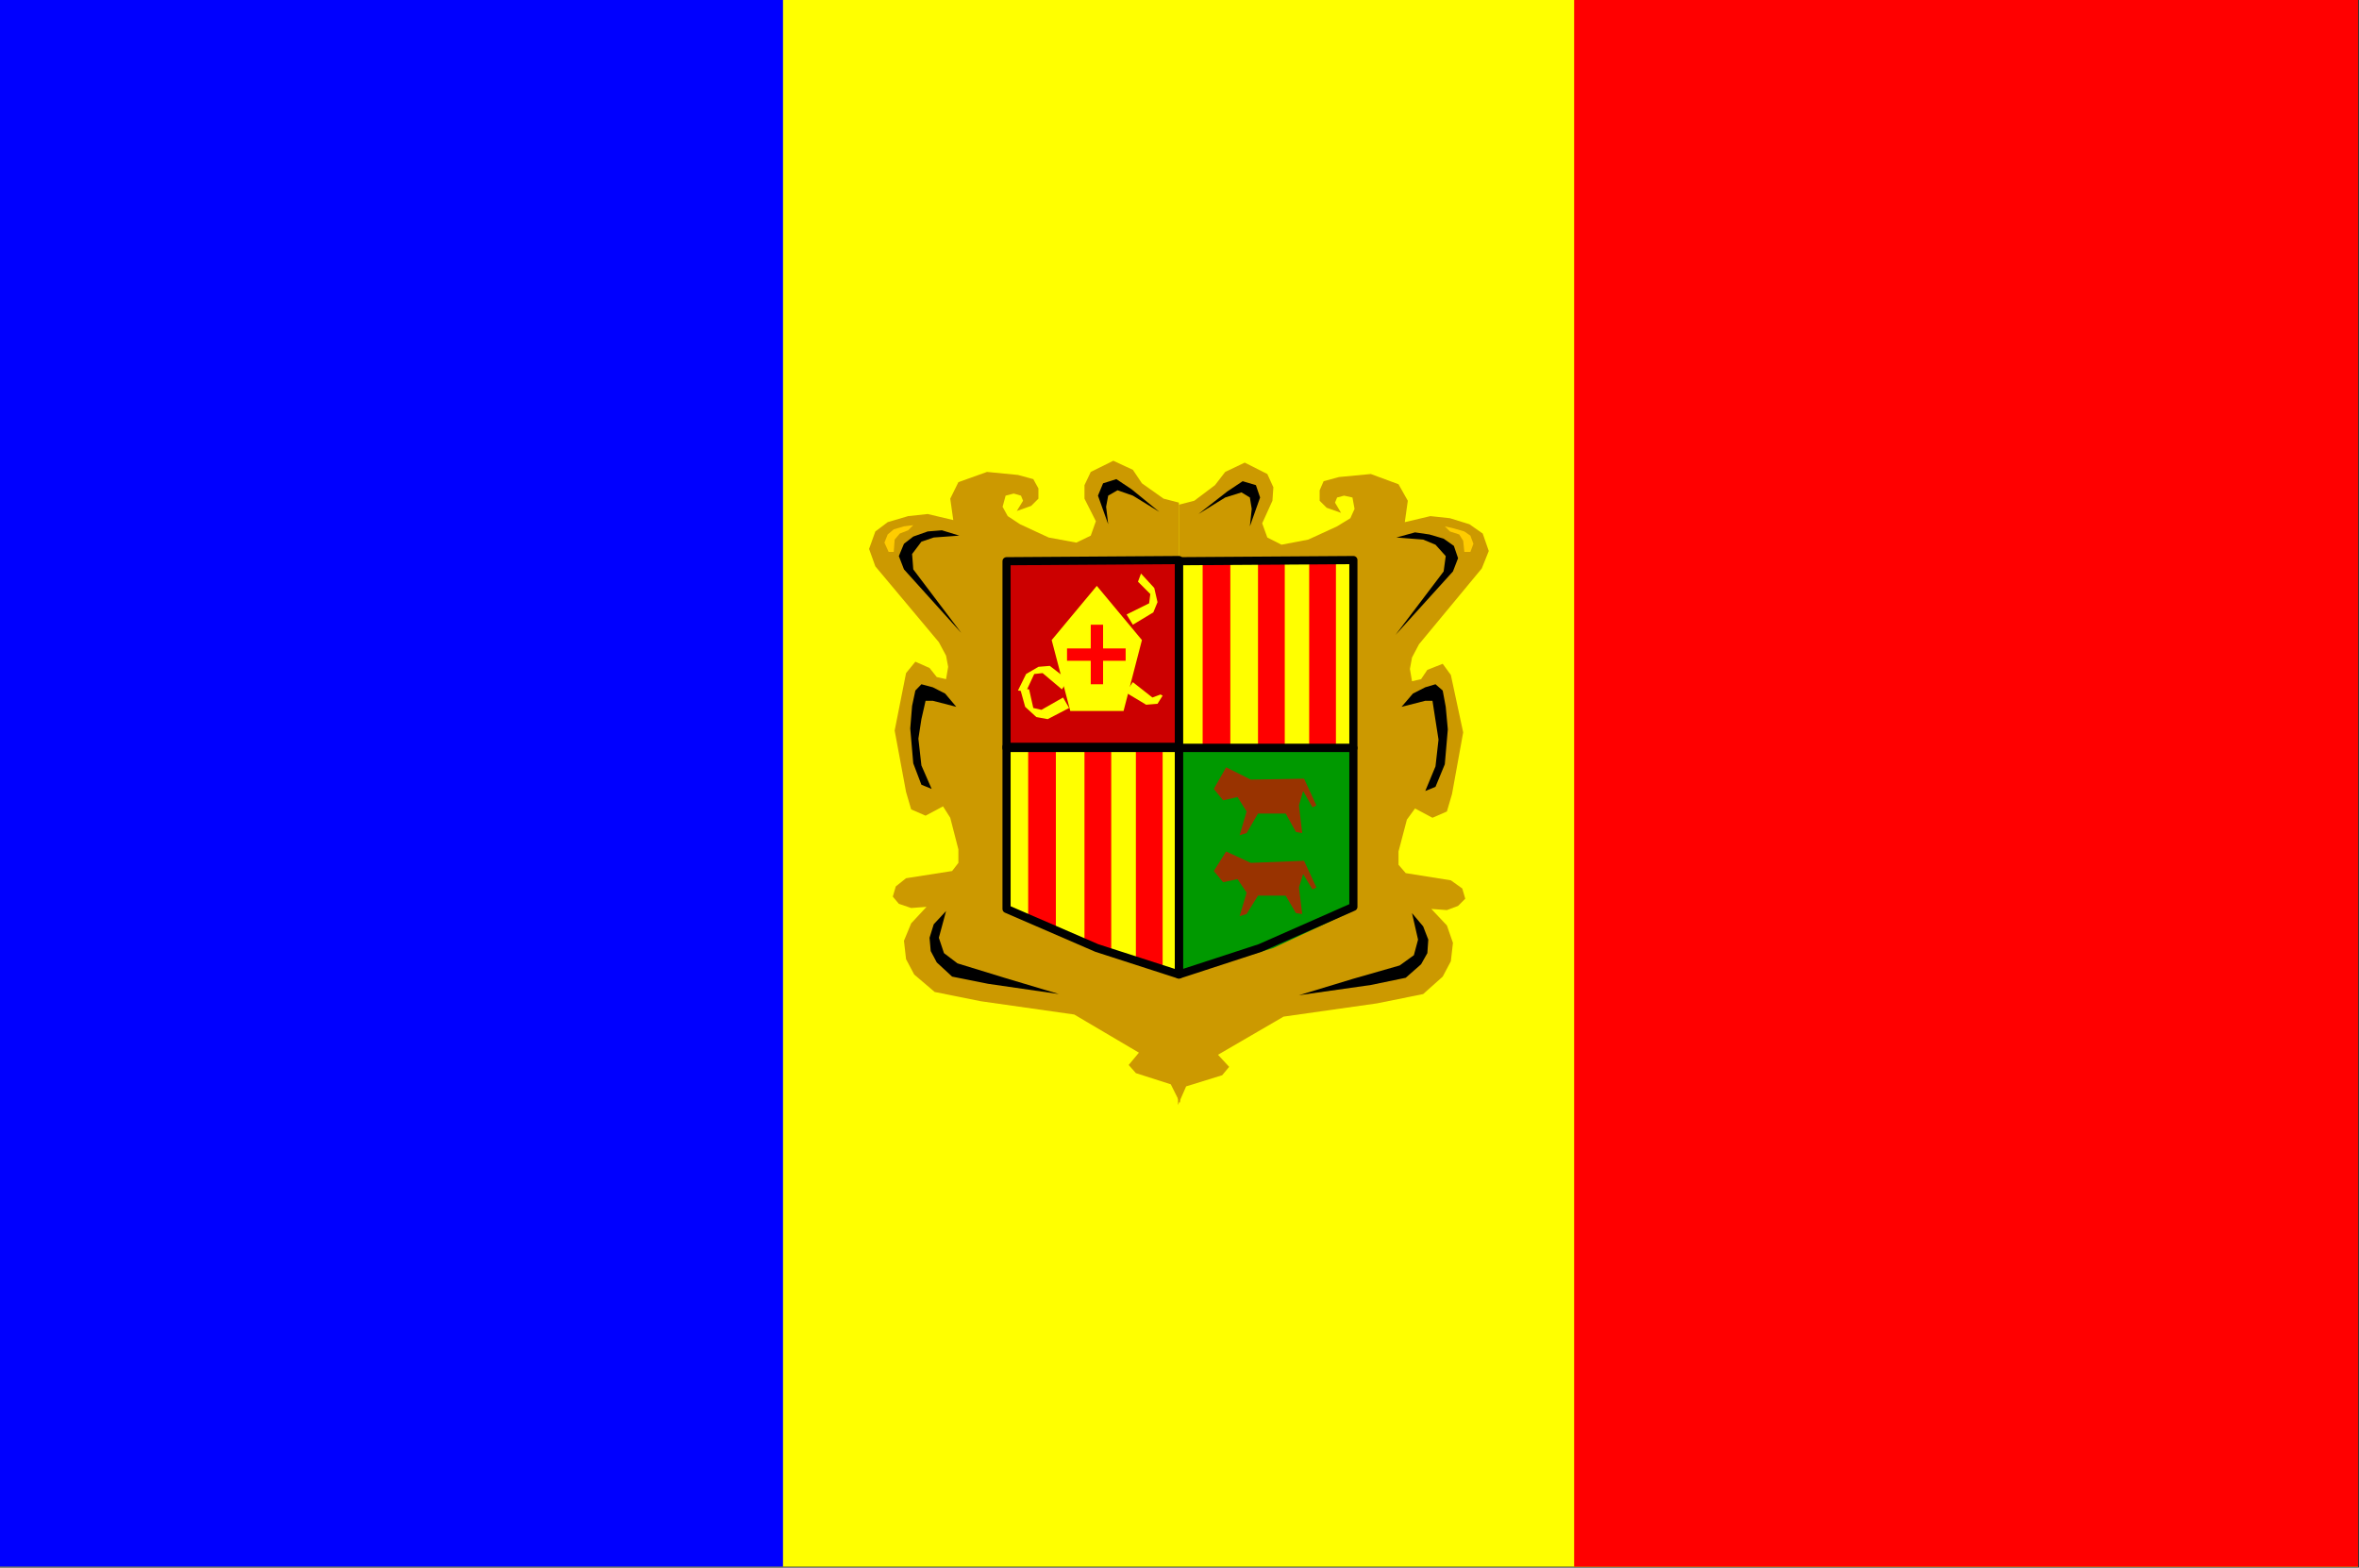 <?xml version="1.0" encoding="UTF-8" standalone="no"?>
<svg
   xmlns:ooo="http://xml.openoffice.org/svg/export"
   xmlns:dc="http://purl.org/dc/elements/1.1/"
   xmlns:cc="http://creativecommons.org/ns#"
   xmlns:rdf="http://www.w3.org/1999/02/22-rdf-syntax-ns#"
   xmlns:svg="http://www.w3.org/2000/svg"
   xmlns="http://www.w3.org/2000/svg"
   xmlns:sodipodi="http://sodipodi.sourceforge.net/DTD/sodipodi-0.dtd"
   xmlns:inkscape="http://www.inkscape.org/namespaces/inkscape"
   version="1.2"
   width="101.41mm"
   height="67.4mm"
   viewBox="0 0 10141 6740"
   preserveAspectRatio="xMidYMid"
   xml:space="preserve"
   id="svg138"
   sodipodi:docname="andorraf.svg"
   style="fill-rule:evenodd;stroke-width:28.222;stroke-linejoin:round"
   inkscape:version="0.92.5 (2060ec1f9f, 2020-04-08)"><rect x="0" y="0" width="10141" height="6740" fill="#333333" stroke="none"/><sodipodi:namedview
   pagecolor="#ffffff"
   bordercolor="#666666"
   borderopacity="1"
   objecttolerance="10"
   gridtolerance="10"
   guidetolerance="10"
   inkscape:pageopacity="0"
   inkscape:pageshadow="2"
   inkscape:window-width="664"
   inkscape:window-height="487"
   id="namedview140"
   showgrid="false"
   inkscape:zoom="0.2102413"
   inkscape:cx="191.65984"
   inkscape:cy="127.37008"
   inkscape:window-x="0"
   inkscape:window-y="0"
   inkscape:window-maximized="0"
   inkscape:current-layer="svg138" />
 <defs
   class="ClipPathGroup"
   id="defs8">
  <clipPath
   id="presentation_clip_path"
   clipPathUnits="userSpaceOnUse">
   <rect
   x="0"
   y="0"
   width="21000"
   height="29700"
   id="rect2" />
  </clipPath>
  <clipPath
   id="presentation_clip_path_shrink"
   clipPathUnits="userSpaceOnUse">
   <rect
   x="21"
   y="29"
   width="20958"
   height="29641"
   id="rect5" />
  </clipPath>
 </defs>
 <defs
   class="TextShapeIndex"
   id="defs12">
  <g
   ooo:slide="id1"
   ooo:id-list="id3"
   id="g10" />
 </defs>
 <defs
   class="EmbeddedBulletChars"
   id="defs44">
  <g
   id="bullet-char-template-57356"
   transform="matrix(4.8828125e-4,0,0,-4.8828125e-4,0,0)">
   <path
   d="M 580,1141 1163,571 580,0 -4,571 Z"
   id="path14"
   inkscape:connector-curvature="0" />
  </g>
  <g
   id="bullet-char-template-57354"
   transform="matrix(4.8828125e-4,0,0,-4.8828125e-4,0,0)">
   <path
   d="M 8,1128 H 1137 V 0 H 8 Z"
   id="path17"
   inkscape:connector-curvature="0" />
  </g>
  <g
   id="bullet-char-template-10146"
   transform="matrix(4.8828125e-4,0,0,-4.8828125e-4,0,0)">
   <path
   d="M 174,0 602,739 174,1481 1456,739 Z M 1358,739 309,1346 659,739 Z"
   id="path20"
   inkscape:connector-curvature="0" />
  </g>
  <g
   id="bullet-char-template-10132"
   transform="matrix(4.8828125e-4,0,0,-4.8828125e-4,0,0)">
   <path
   d="M 2015,739 1276,0 H 717 l 543,543 H 174 v 393 h 1086 l -543,545 h 557 z"
   id="path23"
   inkscape:connector-curvature="0" />
  </g>
  <g
   id="bullet-char-template-10007"
   transform="matrix(4.8828125e-4,0,0,-4.8828125e-4,0,0)">
   <path
   d="m 0,-2 c -7,16 -16,29 -25,39 l 381,530 c -94,256 -141,385 -141,387 0,25 13,38 40,38 9,0 21,-2 34,-5 21,4 42,12 65,25 l 27,-13 111,-251 280,301 64,-25 24,25 c 21,-10 41,-24 62,-43 C 886,937 835,863 770,784 769,783 710,716 594,584 L 774,223 c 0,-27 -21,-55 -63,-84 l 16,-20 C 717,90 699,76 672,76 641,76 570,178 457,381 L 164,-76 c -22,-34 -53,-51 -92,-51 -42,0 -63,17 -64,51 -7,9 -10,24 -10,44 0,9 1,19 2,30 z"
   id="path26"
   inkscape:connector-curvature="0" />
  </g>
  <g
   id="bullet-char-template-10004"
   transform="matrix(4.8828125e-4,0,0,-4.8828125e-4,0,0)">
   <path
   d="M 285,-33 C 182,-33 111,30 74,156 52,228 41,333 41,471 c 0,78 14,145 41,201 34,71 87,106 158,106 53,0 88,-31 106,-94 l 23,-176 c 8,-64 28,-97 59,-98 l 735,706 c 11,11 33,17 66,17 42,0 63,-15 63,-46 V 965 c 0,-36 -10,-64 -30,-84 L 442,47 C 390,-6 338,-33 285,-33 Z"
   id="path29"
   inkscape:connector-curvature="0" />
  </g>
  <g
   id="bullet-char-template-9679"
   transform="matrix(4.8828125e-4,0,0,-4.8828125e-4,0,0)">
   <path
   d="M 813,0 C 632,0 489,54 383,161 276,268 223,411 223,592 c 0,181 53,324 160,431 106,107 249,161 430,161 179,0 323,-54 432,-161 108,-107 162,-251 162,-431 0,-180 -54,-324 -162,-431 C 1136,54 992,0 813,0 Z"
   id="path32"
   inkscape:connector-curvature="0" />
  </g>
  <g
   id="bullet-char-template-8226"
   transform="matrix(4.8828125e-4,0,0,-4.8828125e-4,0,0)">
   <path
   d="m 346,457 c -73,0 -137,26 -191,78 -54,51 -81,114 -81,188 0,73 27,136 81,188 54,52 118,78 191,78 73,0 134,-26 185,-79 51,-51 77,-114 77,-187 0,-75 -25,-137 -76,-188 -50,-52 -112,-78 -186,-78 z"
   id="path35"
   inkscape:connector-curvature="0" />
  </g>
  <g
   id="bullet-char-template-8211"
   transform="matrix(4.8828125e-4,0,0,-4.8828125e-4,0,0)">
   <path
   d="M -4,459 H 1135 V 606 H -4 Z"
   id="path38"
   inkscape:connector-curvature="0" />
  </g>
  <g
   id="bullet-char-template-61548"
   transform="matrix(4.8828125e-4,0,0,-4.8828125e-4,0,0)">
   <path
   d="m 173,740 c 0,163 58,303 173,419 116,115 255,173 419,173 163,0 302,-58 418,-173 116,-116 174,-256 174,-419 0,-163 -58,-303 -174,-418 C 1067,206 928,148 765,148 601,148 462,206 346,322 231,437 173,577 173,740 Z"
   id="path41"
   inkscape:connector-curvature="0" />
  </g>
 </defs>
 <g
   id="g49"
   transform="translate(-5429,-11480)">
  <g
   id="id2"
   class="Master_Slide">
   <g
   id="bg-id2"
   class="Background" />
   <g
   id="bo-id2"
   class="BackgroundObjects" />
  </g>
 </g>
 <g
   class="SlideGroup"
   id="g136"
   transform="translate(-5429,-11480)">
  <g
   id="g134">
   <g
   id="container-id1">
    <g
   id="id1"
   class="Slide"
   clip-path="url(#presentation_clip_path)">
     <g
   class="Page"
   id="g130">
      <g
   class="Graphic"
   id="g128">
       <g
   id="id3">
        <rect
   class="BoundingBox"
   x="5429"
   y="11480"
   width="10141"
   height="6740"
   id="rect51"
   style="fill:none;stroke:none" />
        <path
   d="m 5429,11480 h 10137 v 6736 H 5429 Z"
   id="path53"
   inkscape:connector-curvature="0"
   style="fill:#ffff00;stroke:none" />
        <path
   d="m 10497,13990 -4,2241 35,-80 155,-48 30,-36 -48,-52 282,-164 402,-57 198,-40 84,-75 35,-66 9,-79 -26,-75 -67,-71 67,5 48,-18 31,-31 -13,-44 -49,-35 -194,-31 -31,-36 v -57 l 36,-137 35,-48 75,40 62,-27 22,-75 48,-265 -53,-247 -35,-48 -66,26 -27,40 -39,9 -9,-53 9,-49 30,-57 270,-326 30,-75 -26,-75 -57,-40 -84,-26 -84,-9 -110,26 13,-92 -40,-71 -119,-44 -137,13 -66,18 -17,39 v 45 l 30,30 62,22 -26,-44 9,-22 30,-8 36,8 9,49 -18,40 -57,35 -124,57 -115,22 -61,-31 -22,-61 44,-97 4,-58 -26,-57 -97,-49 -84,40 -44,57 -89,67 -66,17 v 208 z"
   id="path55"
   inkscape:connector-curvature="0"
   style="fill:#cc9900;stroke:none" />
        <path
   d="m 11013,15759 309,-44 150,-31 66,-58 27,-48 4,-58 -22,-57 -48,-57 26,114 -18,67 -61,44 -199,57 z"
   id="path57"
   inkscape:connector-curvature="0"
   style="fill:#000000;stroke:none" />
        <path
   d="m 11675,13937 22,-57 -18,-53 -44,-31 -61,-18 -62,-9 -80,22 115,9 53,22 44,49 -9,66 -207,273 z"
   id="path59"
   inkscape:connector-curvature="0"
   style="fill:#000000;stroke:none" />
        <path
   d="m 10802,13743 44,-124 -18,-53 -57,-17 -66,44 -124,97 115,-71 70,-22 36,22 8,49 z"
   id="path61"
   inkscape:connector-curvature="0"
   style="fill:#000000;stroke:none" />
        <path
   d="m 11600,14422 31,27 13,70 9,97 -13,150 -40,97 -44,18 44,-106 13,-115 -13,-83 -13,-84 h -31 l -35,9 -67,17 49,-57 53,-27 z"
   id="path63"
   inkscape:connector-curvature="0"
   style="fill:#000000;stroke:none" />
        <path
   d="m 11750,13853 13,-35 -13,-35 -26,-18 -45,-13 -39,-9 22,22 40,13 17,27 5,48 z"
   id="path65"
   inkscape:connector-curvature="0"
   style="fill:#ffcc00;stroke:none" />
        <path
   d="m 10497,13981 5,2241 -40,-80 -150,-48 -31,-35 44,-53 -278,-164 -401,-57 -199,-40 -88,-75 -35,-66 -9,-79 31,-75 66,-71 -66,5 -53,-18 -26,-31 13,-44 44,-35 198,-31 27,-35 v -58 l -35,-136 -31,-49 -75,40 -62,-27 -22,-75 -49,-264 49,-247 40,-49 61,27 31,39 40,9 9,-53 -9,-48 -31,-58 -273,-326 -27,-75 27,-75 53,-40 88,-26 84,-9 110,26 -13,-92 35,-71 123,-44 133,13 66,18 22,40 v 44 l -31,31 -62,22 27,-44 -9,-22 -31,-9 -35,9 -13,48 22,40 53,35 123,57 119,22 62,-30 22,-62 -49,-97 v -58 l 27,-57 97,-48 84,39 39,58 93,66 66,17 v 208 z"
   id="path67"
   inkscape:connector-curvature="0"
   style="fill:#cc9900;stroke:none" />
        <path
   d="m 9981,15754 -304,-44 -155,-31 -66,-61 -26,-49 -5,-57 18,-58 53,-57 -31,115 22,66 58,44 202,62 z"
   id="path69"
   inkscape:connector-curvature="0"
   style="fill:#000000;stroke:none" />
        <path
   d="m 9315,13928 -22,-57 22,-53 40,-31 62,-22 61,-5 75,23 -110,8 -53,18 -40,53 5,66 207,274 z"
   id="path71"
   inkscape:connector-curvature="0"
   style="fill:#000000;stroke:none" />
        <path
   d="m 10193,13734 -44,-123 22,-53 57,-18 66,44 119,97 -114,-70 -66,-23 -40,23 -9,48 z"
   id="path73"
   inkscape:connector-curvature="0"
   style="fill:#000000;stroke:none" />
        <path
   d="m 9390,14422 -26,27 -14,66 -8,97 13,150 35,92 44,18 -44,-101 -13,-115 13,-84 18,-79 h 31 l 35,9 66,17 -48,-57 -53,-27 z"
   id="path75"
   inkscape:connector-curvature="0"
   style="fill:#000000;stroke:none" />
        <path
   d="m 9249,13853 -18,-40 14,-35 26,-22 44,-13 40,-5 -22,22 -36,14 -22,26 -4,53 z"
   id="path77"
   inkscape:connector-curvature="0"
   style="fill:#ffcc00;stroke:none" />
        <path
   d="m 11252,14696 v -812 l -750,4 v 808 z"
   id="path79"
   inkscape:connector-curvature="0"
   style="fill:#ffff00;stroke:none" />
        <path
   d="m 10718,14700 v -812 l -119,5 v 807 z"
   id="path81"
   inkscape:connector-curvature="0"
   style="fill:#ff0000;stroke:none" />
        <path
   d="m 10952,14691 v -816 l -115,5 v 811 z"
   id="path83"
   inkscape:connector-curvature="0"
   style="fill:#ff0000;stroke:none" />
        <path
   d="m 11172,14691 v -816 l -115,5 v 811 z"
   id="path85"
   inkscape:connector-curvature="0"
   style="fill:#ff0000;stroke:none" />
        <path
   d="m 10502,15675 v -988 l -746,4 v 702 l 450,189 z"
   id="path87"
   inkscape:connector-curvature="0"
   style="fill:#ffff00;stroke:none" />
        <path
   d="m 9968,15476 v -785 l -119,5 v 727 z"
   id="path89"
   inkscape:connector-curvature="0"
   style="fill:#ff0000;stroke:none" />
        <path
   d="m 10206,15573 v -882 l -115,5 v 833 z"
   id="path91"
   inkscape:connector-curvature="0"
   style="fill:#ff0000;stroke:none" />
        <path
   d="m 10427,15644 v -953 l -115,-4 v 926 z"
   id="path93"
   inkscape:connector-curvature="0"
   style="fill:#ff0000;stroke:none" />
        <path
   d="m 10502,14696 v -812 l -746,4 v 808 z"
   id="path95"
   inkscape:connector-curvature="0"
   style="fill:#cc0000;stroke:none" />
        <path
   d="m 10259,14537 79,-305 -194,-233 -194,233 80,305 z"
   id="path97"
   inkscape:connector-curvature="0"
   style="fill:#ffff00;stroke:none" />
        <path
   d="m 10171,14268 v -102 h -53 v 102 h -102 v 53 h 102 v 101 h 53 v -101 h 97 v -53 z"
   id="path99"
   inkscape:connector-curvature="0"
   style="fill:#ff0000;stroke:none" />
        <path
   d="m 10405,14069 -14,-61 -57,-62 -13,35 53,53 -5,40 -97,48 27,44 88,-53 z"
   id="path101"
   inkscape:connector-curvature="0"
   style="fill:#ffff00;stroke:none" />
        <path
   d="m 9893,14347 -53,31 -35,71 35,4 35,-75 36,-4 83,70 27,-40 -79,-61 z"
   id="path103"
   inkscape:connector-curvature="0"
   style="fill:#ffff00;stroke:none" />
        <path
   d="m 9884,14563 -48,-44 -22,-79 39,4 18,80 35,8 93,-53 26,45 -92,48 z"
   id="path105"
   inkscape:connector-curvature="0"
   style="fill:#ffff00;stroke:none" />
        <path
   d="m 10405,14506 22,-35 -9,-5 -35,13 -84,-66 -31,44 88,53 z"
   id="path107"
   inkscape:connector-curvature="0"
   style="fill:#ffff00;stroke:none" />
        <path
   d="m 11247,14696 v -808 l -750,5 v 803 z"
   id="path109"
   inkscape:connector-curvature="0"
   style="fill:none;stroke:#000000;stroke-width:35;stroke-linecap:round;stroke-linejoin:round" />
        <path
   d="m 10497,14696 v -808 l -741,5 v 803 z"
   id="path111"
   inkscape:connector-curvature="0"
   style="fill:none;stroke:#000000;stroke-width:35;stroke-linecap:round;stroke-linejoin:round" />
        <path
   d="m 11252,15393 -5,-680 -741,-17 v 979 l 397,-119 z"
   id="path113"
   inkscape:connector-curvature="0"
   style="fill:#009900;stroke:none" />
        <path
   d="m 11000,15406 27,4 -14,-114 18,-58 40,66 17,-8 -53,-115 -229,9 -106,-49 -53,84 40,48 62,-13 39,58 -30,101 30,-9 49,-79 h 119 z"
   id="path115"
   inkscape:connector-curvature="0"
   style="fill:#993300;stroke:none" />
        <path
   d="m 11000,15057 27,5 -14,-119 18,-62 40,70 17,-8 -53,-115 -229,4 -106,-53 -53,93 40,49 62,-14 39,62 -30,102 30,-9 49,-84 h 119 z"
   id="path117"
   inkscape:connector-curvature="0"
   style="fill:#993300;stroke:none" />
        <path
   d="m 10497,15670 v -979 h -741 v 697 l 388,168 z"
   id="path119"
   inkscape:connector-curvature="0"
   style="fill:none;stroke:#000000;stroke-width:35;stroke-linecap:round;stroke-linejoin:round" />
        <path
   d="m 10497,15670 v -974 h 750 v 683 l -401,177 z"
   id="path121"
   inkscape:connector-curvature="0"
   style="fill:none;stroke:#000000;stroke-width:35;stroke-linecap:round;stroke-linejoin:round" />
        <path
   d="m 5429,11480 h 3366 v 6736 H 5429 Z"
   id="path123"
   inkscape:connector-curvature="0"
   style="fill:#0000ff;stroke:none" />
        <path
   d="m 15566,11480 v 6736 h -2528 -842 v -6736 z"
   id="path125"
   inkscape:connector-curvature="0"
   style="fill:#ff0000;stroke:none" />
       </g>
      </g>
     </g>
    </g>
   </g>
  </g>
 </g>
</svg>